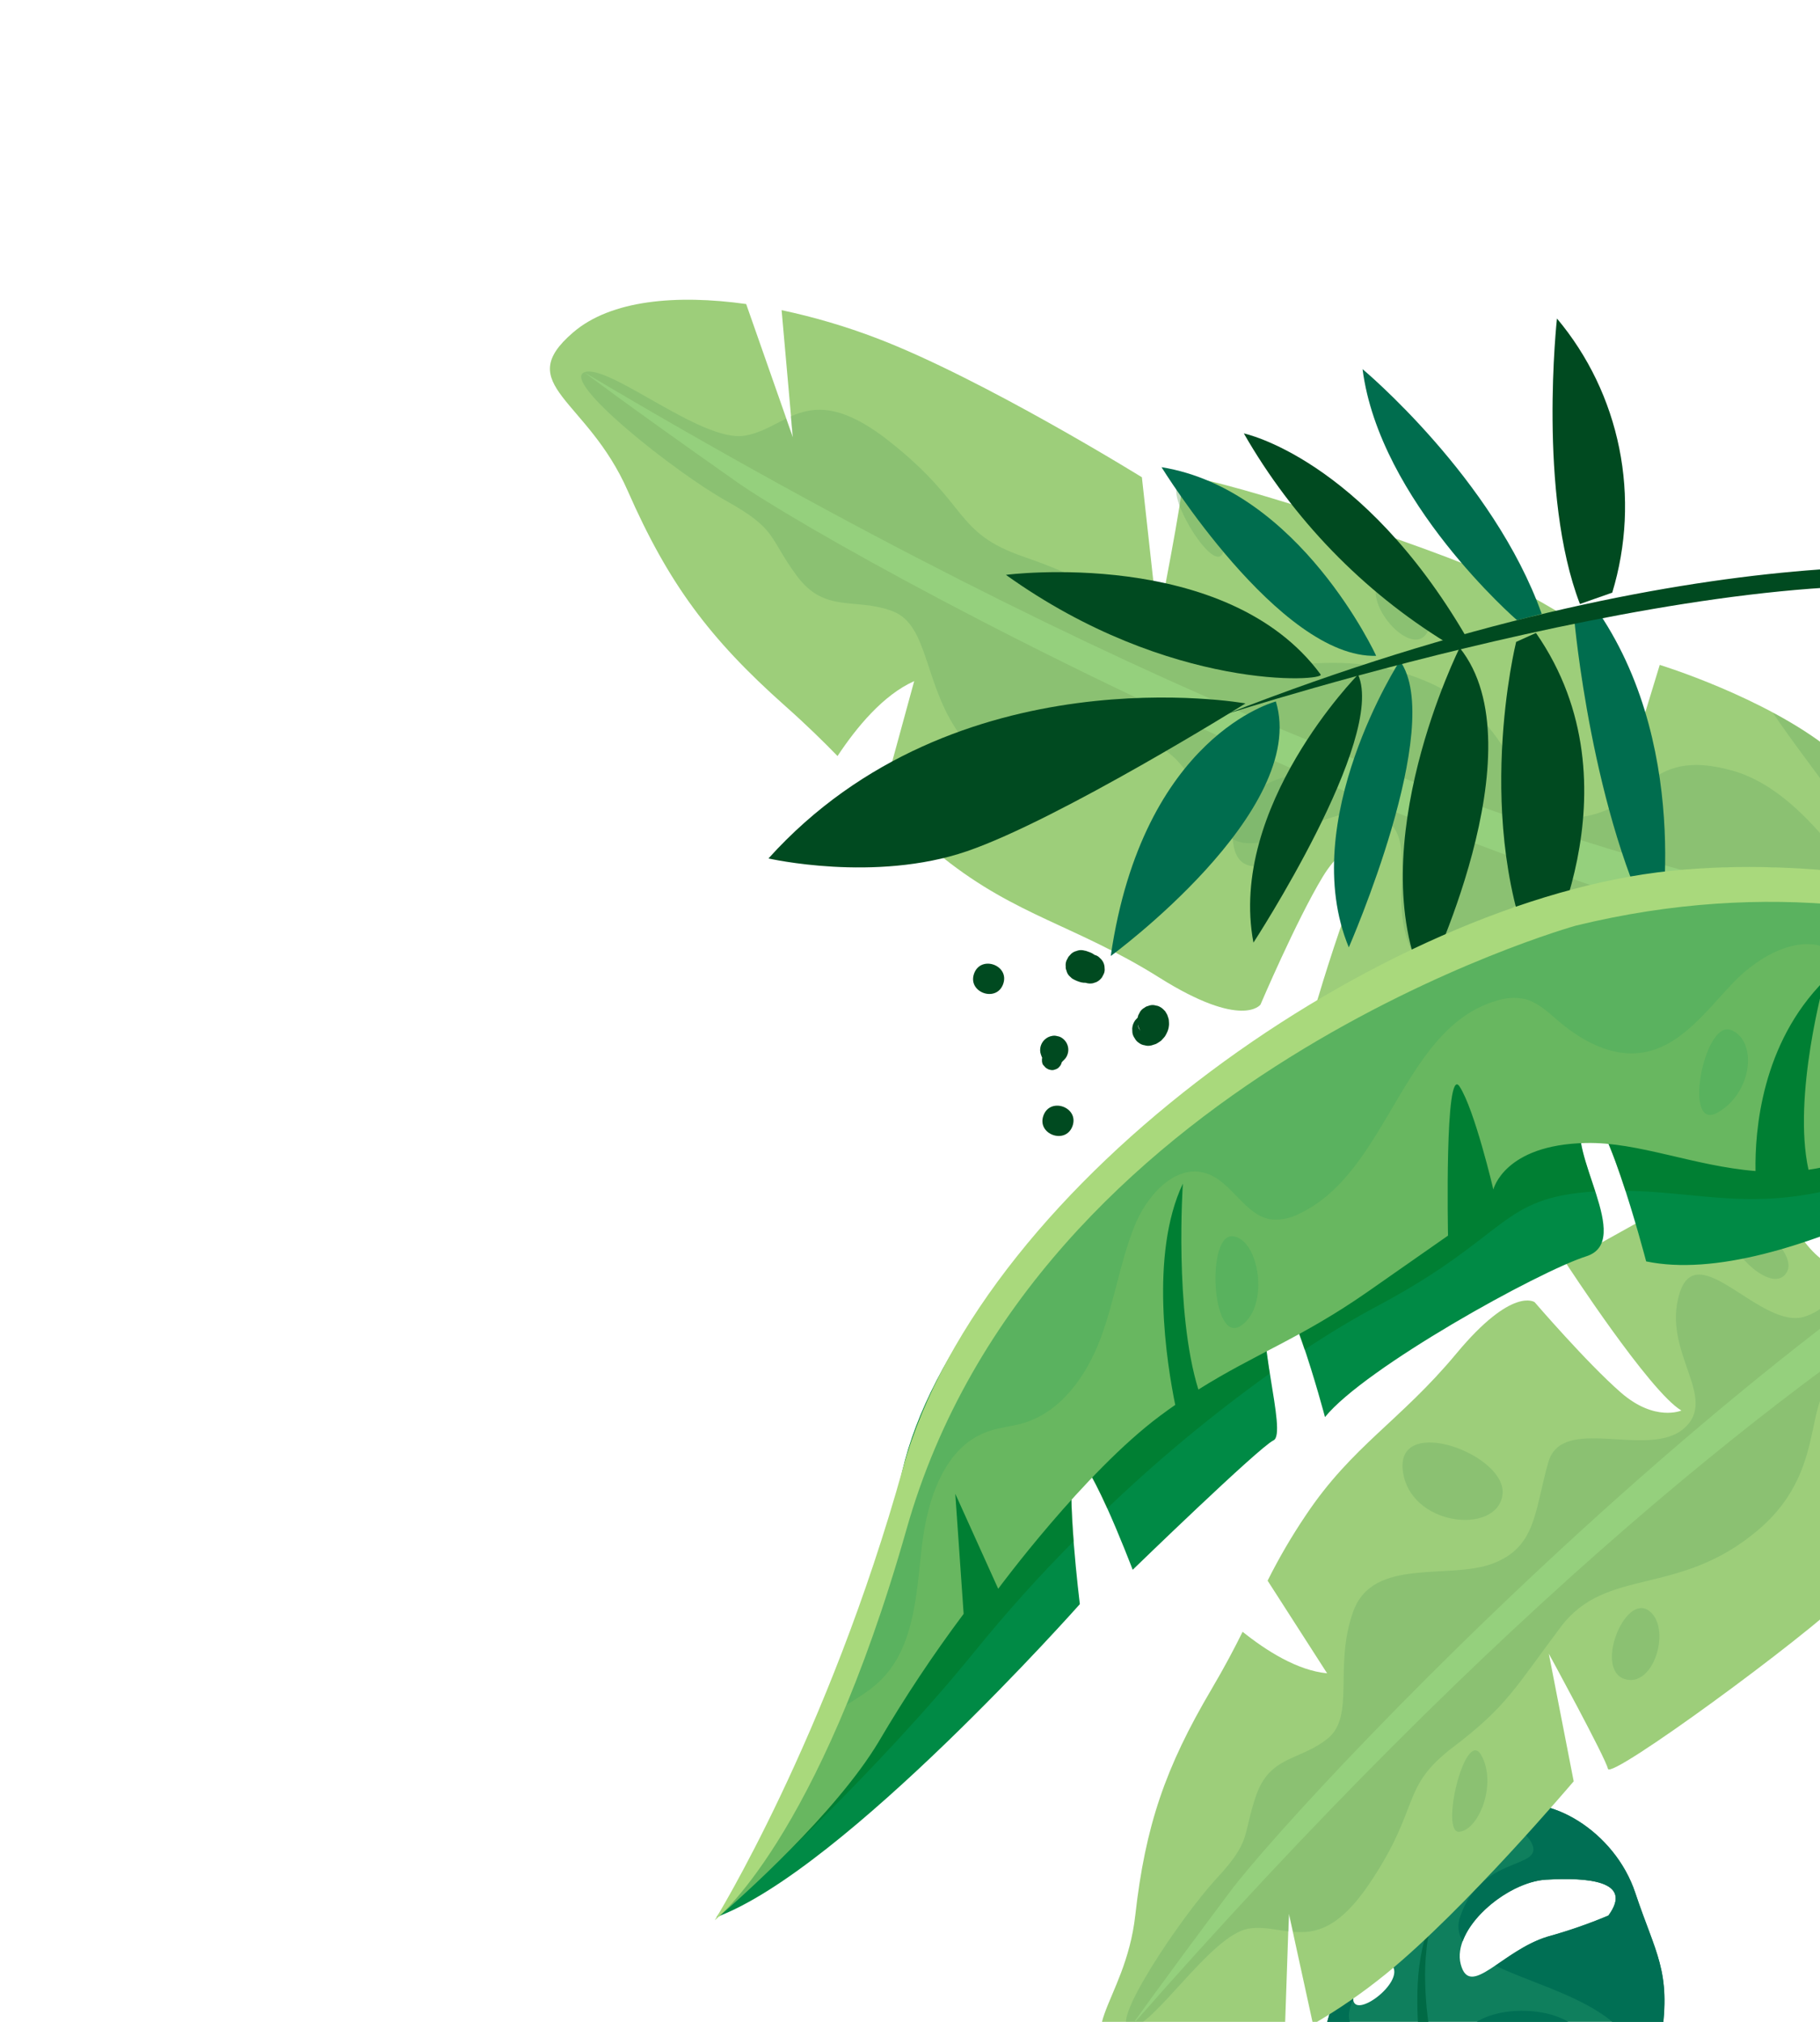 <svg width="560" height="622" viewBox="0 0 560 622" fill="none" xmlns="http://www.w3.org/2000/svg">
<path d="M503.16 582.309C509.42 601.129 514.193 606.232 511.213 626.525C508.232 646.818 509.37 645.916 503.878 670.097C498.386 694.279 493.499 707.897 488.456 717.118C483.414 726.34 473.868 736.349 474.783 749.738C474.783 749.738 453.125 741.105 440.105 719.861C427.085 698.616 423.455 703.447 414.668 676.224C405.881 649 402.318 632.273 413.129 609.053C423.939 585.833 437.458 596.528 441.426 589.701C445.395 582.874 448.84 561.349 462.625 556.197C476.41 551.045 496.944 563.506 503.16 582.309ZM449.755 696.167C442.834 698.775 447.822 735.741 455.412 726.985C463.001 718.229 456.678 693.645 449.783 696.229L449.755 696.167ZM437.115 657.836C435.424 648.574 427.467 660.614 424.102 671.761C420.738 682.909 423.668 693.357 429.703 691.93C435.739 690.503 438.834 667.159 437.143 657.897L437.115 657.836ZM461.037 660.986C449.883 678.938 483.369 708.244 493.279 688.285C503.19 668.326 472.245 643.071 461.037 660.986ZM421.062 628.003C415.039 630.647 409.112 646.057 415.679 646.089C422.247 646.12 427.1 625.364 421.107 628.019L421.062 628.003ZM428.39 604.712C424.612 599.561 415.966 608.581 416.349 614.992C416.732 621.403 432.191 609.888 428.434 604.728L428.39 604.712ZM464.592 628.684C458.975 636.192 483.993 651.447 487.194 639.915C490.394 628.383 470.239 621.186 464.637 628.7L464.592 628.684ZM475.806 578.252C463.355 578.951 446.614 593.571 449.46 604.295C452.306 615.02 462.116 600.066 476.181 595.767C482.538 594.016 488.78 591.852 494.868 589.289C502.845 578.538 488.307 577.554 475.85 578.268L475.806 578.252Z" fill="#0F7F5D"/>
<path d="M487.789 631.741C489.695 616.628 457.963 614.771 451.176 625.032C447.49 630.527 457.67 636.349 468.259 638.357C464.69 635.23 462.652 631.464 464.711 628.727C469.343 622.534 483.873 626.369 487.034 634.371C487.45 633.55 487.706 632.657 487.789 631.741Z" fill="#006F54"/>
<path d="M511.257 626.541C514.223 606.243 509.448 601.19 503.16 582.31C496.871 563.429 476.285 551.017 462.505 556.154C461.977 556.354 461.473 556.581 460.983 556.813C465.666 560.96 470.502 564.685 471.565 567.652C474.204 575.004 455.647 570.969 449.341 589.505C448.851 590.757 448.661 592.107 448.788 593.443C448.915 594.779 449.355 596.062 450.072 597.187C453.41 588.012 465.97 578.809 475.805 578.252C488.262 577.538 502.711 578.489 494.927 589.311C488.839 591.873 482.597 594.037 476.24 595.789C469.923 597.711 464.469 601.759 460.118 604.722C473.33 611.067 494.262 615.898 501.663 628.382C511.864 645.645 493.036 644.861 482.409 658.441C491.743 664.503 498.84 677.219 493.32 688.266C492.382 690.482 490.751 692.332 488.678 693.529C486.606 694.727 484.206 695.206 481.849 694.892C483.641 698.889 484.865 703.125 485.486 707.477C489.141 730.628 478.408 719.512 473.233 733.965C471.586 738.493 472.26 743.967 473.935 749.378C474.531 749.595 474.858 749.714 474.858 749.714C473.96 736.28 483.566 726.293 488.532 717.095C493.498 707.897 498.402 694.233 503.954 670.074C509.505 645.914 508.329 646.922 511.257 626.541Z" fill="#006F54"/>
<path d="M474.87 749.821C473.603 748.614 472.445 747.295 471.412 745.879C470.381 744.46 469.439 742.975 468.592 741.436C466.905 738.311 465.574 735.001 464.625 731.568C463.719 728.088 463.122 724.531 462.841 720.939C462.553 717.417 462.267 714.031 461.776 710.606C460.86 703.786 459.544 697.03 457.834 690.375C456.175 683.736 453.941 677.263 451.158 671.028L450.11 668.716L448.93 666.441C448.547 665.686 448.138 664.956 447.692 664.281L446.393 662.1C444.593 658.952 443.1 655.634 441.935 652.19C439.686 645.404 438.102 638.406 437.206 631.296C436.213 624.282 435.887 617.182 436.232 610.094C436.41 606.541 436.872 603.006 437.615 599.524C437.992 597.792 438.478 596.085 439.07 594.414C439.68 592.754 440.448 591.156 441.362 589.643C440.038 592.867 439.214 596.273 438.919 599.742C438.541 603.18 438.41 606.639 438.527 610.092C438.606 613.538 438.849 617.044 439.271 620.428C439.693 623.811 440.159 627.261 440.811 630.66C442.081 637.43 443.912 644.075 446.286 650.526C447.411 653.674 448.819 656.709 450.494 659.593C452.355 662.626 454.026 665.774 455.499 669.019C456.257 670.645 456.863 672.318 457.545 673.967C458.227 675.617 458.792 677.309 459.302 679.015C460.438 682.385 461.366 685.815 462.188 689.259C463.01 692.702 463.659 696.202 464.188 699.71C464.486 701.442 464.687 703.207 464.929 704.952C465.171 706.698 465.321 708.512 465.427 710.26C465.73 713.788 465.898 717.266 465.927 720.849C465.965 724.266 466.301 727.67 466.932 731.023C467.538 734.403 468.503 737.705 469.81 740.871C471.088 744.074 472.79 747.084 474.87 749.821V749.821Z" fill="#006A45"/>
<path d="M414.786 676.317C414.16 664.128 421.876 652.427 421.464 640.623C419.992 643.693 417.942 646.177 415.724 646.105C409.995 646.088 413.789 634.361 418.823 629.614C415.924 622.373 413.404 622.02 416.377 615.054C416.041 609.395 422.738 601.698 426.921 603.51C429.679 600.566 431.693 597.301 430.988 593.028C425.506 593.905 418.9 596.576 413.129 609.053C402.318 632.273 405.994 649.109 414.786 676.317Z" fill="#006F54"/>
<path d="M426.53 607.179C419.434 612.953 411.9 618.155 404 622.734L396.579 588.745L395.251 627.446C377.955 636.036 360.422 640.269 347.987 635.129C327.702 626.757 346.21 616.83 349.311 589.25C352.413 561.67 358.564 543.744 372.728 519.745C376.874 512.709 379.848 507.041 382.339 502.001C389.64 507.853 399.225 513.921 408.343 514.778L390.034 486.277C393.486 479.368 397.381 472.69 401.694 466.288C416.017 444.773 430.841 437.18 448.12 416.399C465.398 395.618 472.204 400.606 472.204 400.606C472.204 400.606 488.251 419.279 498.73 428.406C509.209 437.533 517.351 433.933 517.351 433.933C507.614 428.238 481.732 388.42 481.732 388.42L509.763 372.816C519.768 366.784 530.656 359.16 543.603 352.046C546.012 364.388 551.032 380.774 561.343 388.046C561.343 388.046 555.818 362.984 558.446 344.681C566.761 340.968 575.365 337.965 584.166 335.704C617.642 327.156 639.465 351.33 639.465 351.33C651.009 368.842 653.971 397.979 640.984 417.399C627.996 436.82 603.538 454.151 603.538 454.151L586.584 429.578L592.336 463.473C584.94 473.013 576.99 482.104 568.529 490.696C555.602 503.645 495.513 547.64 494.753 544.168C493.992 540.695 476.563 508.755 476.563 508.755L484.213 548.005C484.213 548.005 450.839 587.384 426.53 607.179Z" fill="#9DCE7A"/>
<g style="mix-blend-mode:multiply" opacity="0.41">
<path d="M384.127 593.34C372.475 595.321 354.75 624.005 347.763 623.736C340.776 623.466 363.264 589.85 374.27 577.962C385.276 566.075 382.204 564.872 386.472 552.447C390.74 540.021 399.942 541.763 408.519 534.836C417.095 527.908 410.297 512.516 416.393 495.714C422.489 478.913 445.814 486.118 459.296 481.01C472.778 475.902 472.139 464.767 476.399 449.861C480.658 434.955 507.102 448.934 518.077 439.495C529.052 430.057 511.263 416.032 516.744 397.998C522.226 379.965 541.929 409.503 555.407 405.008C568.885 400.514 571.302 383.16 578.012 366.992C584.721 350.824 609.268 362.319 622.731 350.402C626.634 346.952 626.66 343.544 624.753 340.441C630.205 343.24 635.177 346.895 639.487 351.27C651.031 368.782 653.993 397.919 641.006 417.339C637.466 422.497 633.496 427.341 629.141 431.82C634.059 414.641 646.116 386.372 642.455 379.88C636.916 370.02 634.539 406.596 613.725 420.452C592.91 434.307 588.572 417.623 570.181 421.526C551.79 425.429 565.342 450.08 540.854 470.784C516.366 491.488 494.279 481.811 480.208 500.547C466.137 519.282 463.713 524.877 447.182 537.437C430.652 549.997 437.415 555.517 421.538 579.218C412.059 593.353 404.744 594.912 397.898 594.301L396.655 588.722L396.476 594.176C392.332 593.694 388.338 592.617 384.127 593.34Z" fill="#70AF68"/>
</g>
<path d="M347.763 623.735C347.763 623.735 355.453 612.709 378.427 582.021C401.402 551.334 581.334 359.298 706.812 326.193C706.812 326.193 717.849 336.292 713.114 339.149C708.38 342.006 575.264 364.249 347.763 623.735Z" fill="#95D07D"/>
<g style="mix-blend-mode:multiply" opacity="0.41">
<path d="M431.609 452.224C433.502 469.557 460.488 472.353 462.294 459.972C464.1 447.59 429.727 434.912 431.609 452.224Z" fill="#70AF68"/>
</g>
<g style="mix-blend-mode:multiply" opacity="0.41">
<path d="M449.059 563.53C455.197 562.841 460.674 548.532 455.743 539.92C450.813 531.307 442.921 564.219 449.059 563.53Z" fill="#70AF68"/>
</g>
<g style="mix-blend-mode:multiply" opacity="0.41">
<path d="M499.85 516.527C509.053 519.517 514.522 500.266 507.156 495.382C499.79 490.497 490.632 513.532 499.85 516.527Z" fill="#70AF68"/>
</g>
<g style="mix-blend-mode:multiply" opacity="0.41">
<path d="M530.54 375.984C531.968 385.97 546.055 398.718 549.906 391.147C553.757 383.577 529.128 366.003 530.54 375.984Z" fill="#70AF68"/>
</g>
<path d="M269.788 104.058C260.265 100.419 250.471 97.531 240.494 95.42L243.968 134.546L229.59 93.532C208.182 90.535 187.973 92.286 176.367 102.249C157.45 118.464 180.62 122.468 193.13 150.964C205.64 179.461 218.26 196.429 241.445 217.049C248.282 223.117 253.343 228.115 257.701 232.588C263.577 223.697 271.811 213.758 281.287 209.545L271.12 246.729C277.149 252.889 283.564 258.65 290.327 263.977C312.878 281.902 331.241 284.754 356.748 300.771C382.254 316.789 387.84 309.062 387.84 309.062C387.84 309.062 398.811 283.296 406.946 269.818C415.08 256.34 425.078 257.167 425.078 257.167C416.543 266.785 402.105 318.737 402.105 318.737L437.373 325.372C450.118 328.258 464.326 332.503 480.587 335.494C479.009 321.446 478.945 302.04 487.555 290.544C487.555 290.544 490.019 319.389 498.959 338.06C509.113 339.049 519.339 339.176 529.528 338.442C568.234 335.625 583.577 301.865 583.577 301.865C590.026 278.919 583.528 246.643 563.105 230.492C542.682 214.342 510.692 204.55 510.692 204.55L500.793 236.981L495.646 198.536C484.49 191.008 472.895 184.16 460.922 178.03C442.734 168.794 363.576 143.245 363.951 147.174C364.327 151.102 356.296 191.662 356.296 191.662L351.348 146.822C351.348 146.822 302.459 116.523 269.788 104.058Z" fill="#9DCE7A"/>
<g style="mix-blend-mode:multiply" opacity="0.41">
<path d="M228.948 134.047C215.794 136.095 187.21 111.72 179.826 114.519C172.442 117.318 207.741 145.329 223.538 154.137C239.335 162.946 236.422 165.312 245.146 177.109C253.87 188.907 263.168 183.667 274.651 188.038C286.135 192.408 284.026 211.313 296.172 227.127C308.318 242.941 330.906 226.869 347.06 227.492C363.213 228.114 366.264 240.254 375.809 254.756C385.354 269.258 409.074 244.801 423.954 250.908C438.834 257.015 424.5 278.497 436.405 295.86C448.311 313.223 459.532 274.497 475.485 274.47C491.437 274.442 499.824 292.18 512.409 307.153C524.994 322.126 547.487 300.938 565.902 308.87C571.222 311.171 572.404 314.816 571.386 318.815C576.296 313.865 580.407 308.17 583.569 301.94C590.017 278.994 583.519 246.718 563.097 230.567C557.572 226.293 551.686 222.515 545.504 219.277C556.549 235.923 578.896 261.878 577.134 270.168C574.483 282.677 559.726 244.374 532.786 236.997C505.846 229.62 506.775 249.052 485.726 251.441C464.676 253.83 470.993 222.578 437.825 209.182C404.657 195.785 384.205 214.079 362.883 199.045C341.56 184.011 337.058 178.889 315.141 171.337C293.223 163.786 298.634 155.496 273.672 135.788C258.792 124.041 250.431 124.983 243.308 128.108L243.882 134.573L241.844 128.788C237.726 130.812 233.721 133.359 228.948 134.047Z" fill="#70AF68"/>
</g>
<path d="M179.841 114.582C179.841 114.582 191.732 123.682 226.685 148.257C261.638 172.832 518.607 314.143 664.128 304.631C664.128 304.631 672.586 289.846 666.564 288.483C660.542 287.119 510.388 311.037 179.841 114.582Z" fill="#95D07D"/>
<g style="mix-blend-mode:multiply" opacity="0.41">
<path d="M379.61 260.387C376.259 243.309 401.111 232.034 406.522 243.265C411.934 254.495 382.962 277.464 379.61 260.387Z" fill="#70AF68"/>
</g>
<g style="mix-blend-mode:multiply" opacity="0.41">
<path d="M363.18 148.922C369.18 147.687 378.672 159.48 376.55 169.252C374.429 179.023 357.139 150.227 363.18 148.922Z" fill="#70AF68"/>
</g>
<g style="mix-blend-mode:multiply" opacity="0.41">
<path d="M425.456 177.459C433.329 171.677 444.249 188.261 438.689 195.244C433.128 202.226 417.571 183.271 425.456 177.459Z" fill="#70AF68"/>
</g>
<g style="mix-blend-mode:multiply" opacity="0.41">
<path d="M496.367 301.416C494.758 291.466 504.365 274.798 510.294 280.851C516.223 286.904 497.991 311.372 496.367 301.416Z" fill="#70AF68"/>
</g>
<path d="M333.916 302.374L332.399 301.907L336.858 301.103L336.82 301.209C336.178 301.75 335.409 302.112 334.588 302.26C333.768 302.408 332.925 302.337 332.143 302.054C331.341 301.804 330.573 301.455 329.856 301.016L328.948 300.173C328.541 299.718 328.26 299.162 328.134 298.561C327.95 298.188 327.874 297.77 327.915 297.354C327.831 296.719 327.915 296.071 328.159 295.477L328.757 294.345L329.599 293.421C330.058 293.007 330.611 292.715 331.208 292.571C331.771 292.335 332.384 292.246 332.988 292.313C333.224 292.333 333.456 292.377 333.682 292.446C333.905 292.471 334.124 292.522 334.336 292.598L335.408 292.988C336.189 293.273 336.88 293.76 337.414 294.401C337.947 295.042 338.304 295.814 338.448 296.641L338.41 296.746L335.505 293.28L336.994 293.822C337.566 293.99 338.078 294.319 338.471 294.769C338.912 295.143 339.266 295.61 339.508 296.138C339.75 296.666 339.875 297.242 339.873 297.826C339.96 298.422 339.878 299.032 339.638 299.585L339.077 300.663C338.629 301.302 338.025 301.813 337.323 302.144L336.233 302.499C335.453 302.642 334.651 302.575 333.908 302.303L333.916 302.374Z" fill="#004A20"/>
<path d="M320.581 325.905L320.904 324.228L322.198 327.023C321.785 326.819 321.426 326.519 321.151 326.147L320.605 325.282L320.545 325.123C320.362 324.697 320.218 324.256 320.114 323.804C319.979 323.045 320.047 322.262 320.312 321.535C320.576 320.808 321.027 320.164 321.618 319.669C322.201 319.169 322.905 318.835 323.657 318.702C324.209 318.572 324.784 318.592 325.322 318.761C325.899 318.837 326.444 319.065 326.904 319.422C327.512 319.857 327.995 320.445 328.307 321.129C328.624 321.805 328.758 322.556 328.697 323.304C328.63 324.091 328.355 324.847 327.9 325.492C327.605 325.864 327.276 326.208 326.919 326.52L326.875 326.64C326.607 326.868 326.311 327.059 325.994 327.208C325.581 327.435 325.12 327.555 324.652 327.557L327.07 325.549L326.577 327.181C326.452 327.568 326.232 327.917 325.938 328.196C325.695 328.51 325.374 328.753 325.007 328.9L324.277 329.147C323.884 329.236 323.477 329.223 323.093 329.109C322.826 329.08 322.571 328.987 322.348 328.838C321.981 328.676 321.661 328.424 321.416 328.106L320.887 327.52C320.66 327.05 320.566 326.525 320.613 326.002L320.581 325.905Z" fill="#004A20"/>
<path d="M352.449 312.039C352.557 312.032 352.663 312.007 352.762 311.965L351.57 312.369C351.701 312.321 351.826 312.258 351.942 312.179L350.881 312.87C351.01 312.787 351.127 312.685 351.227 312.569L350.364 313.502C350.493 313.378 350.598 313.231 350.674 313.068L350.06 314.246C350.15 314.068 350.218 313.881 350.263 313.687L349.977 314.984C350.048 314.536 350.142 314.091 350.259 313.652C350.461 313.013 350.827 312.438 351.32 311.987C351.996 311.242 351.571 311.668 351.788 311.491L350.073 314.814L350.077 314.525L350.143 315.78C350.132 315.624 350.103 315.47 350.057 315.321L350.422 316.496L350.272 316.168L350.922 317.208C350.714 316.829 350.53 316.437 350.371 316.034C349.899 314.867 349.847 313.566 350.224 312.357L350.827 311.21C351.166 310.693 351.633 310.273 352.181 309.993C352.493 309.733 352.865 309.557 353.261 309.481C353.824 309.234 354.44 309.14 355.048 309.208L356.3 309.476C357.087 309.77 357.785 310.265 358.324 310.913L358.399 310.94C358.636 311.286 358.854 311.645 359.053 312.016L359.14 312.149L359.195 312.323C359.353 312.742 359.491 313.168 359.607 313.601L359.642 313.922C359.686 314.377 359.706 314.835 359.7 315.293L359.645 315.443L359.223 313.034L358.572 311.994C358.83 312.327 359.056 312.684 359.247 313.06L359.622 314.256C359.76 315.154 359.675 316.074 359.373 316.934C359.349 317.044 359.311 317.151 359.257 317.251C359.05 317.749 358.807 318.232 358.53 318.695C358.472 318.803 358.402 318.903 358.319 318.994L357.804 319.575L357.254 320.161L357.115 320.265C356.745 320.54 356.335 320.784 355.946 321.019C355.851 321.087 355.746 321.141 355.635 321.179C355.209 321.331 354.747 321.488 354.316 321.604L354.119 321.635C353.485 321.789 352.823 321.766 352.203 321.57C351.546 321.485 350.924 321.224 350.403 320.813C349.868 320.466 349.433 319.984 349.141 319.414C348.762 318.902 348.516 318.302 348.427 317.667L348.372 316.383C348.439 315.491 348.751 314.634 349.272 313.908L350.14 312.959C350.793 312.413 351.572 312.043 352.403 311.886L352.449 312.039Z" fill="#004A20"/>
<path d="M308.659 302.753C306.556 308.533 297.618 305.281 299.721 299.501C301.823 293.721 310.768 296.959 308.659 302.753Z" fill="#004A20"/>
<path d="M329.996 346.437C327.893 352.217 318.954 348.964 321.057 343.185C323.16 337.405 332.104 340.642 329.996 346.437Z" fill="#004A20"/>
<path d="M236.453 264.092C236.453 264.092 269.149 271.597 297.519 261.875C325.889 252.153 383.231 216.403 383.231 216.403C383.231 216.403 293.984 200.283 236.453 264.092Z" fill="#004A20"/>
<path d="M406.348 207.487C407.88 209.582 360 212.974 309.526 176.854C309.452 176.827 377.324 168.098 406.348 207.487Z" fill="#004A20"/>
<path d="M392.576 215.804C392.576 215.804 351.675 226.213 341.767 294.106C341.767 294.106 402.814 249.469 392.576 215.804Z" fill="#006D4E"/>
<path d="M385.676 289.987C385.676 289.987 426.587 227.205 417.872 207.527C417.872 207.527 377.769 248.199 385.676 289.987Z" fill="#004A20"/>
<path d="M357.395 143.725C357.395 143.725 393.712 202.667 423.43 201.758C423.489 201.779 399.869 150.601 357.395 143.725Z" fill="#006D4E"/>
<path d="M430.741 203.272C430.741 203.272 398.884 252.481 415.02 291.452C414.99 291.442 444.976 223.216 430.741 203.272Z" fill="#006D4E"/>
<path d="M449.129 199.283C449.129 199.283 418.595 260.251 438.201 302.758C438.201 302.758 474.01 230.26 449.129 199.283Z" fill="#004A20"/>
<path d="M445.05 197.696C419.268 181.838 397.848 159.722 382.717 133.338C382.717 133.338 418.985 140.809 451.184 195.998L445.05 197.696Z" fill="#004A20"/>
<path d="M466.506 197.471C466.506 197.471 452.636 253.208 473.146 298.47C473.146 298.47 505.704 242.373 472.603 194.717L466.506 197.471Z" fill="#004A20"/>
<path d="M466.789 190.807C466.789 190.807 424.446 154.177 419.25 113.563C419.25 113.563 459.469 147.08 474.377 188.869L466.789 190.807Z" fill="#006D4E"/>
<path d="M484.395 190.498C484.395 190.498 489.736 251.02 510.326 289.202C510.326 289.202 521.395 232.259 492.003 188.55L484.395 190.498Z" fill="#006D4E"/>
<path d="M486.132 185.815L496.074 182.324C500.459 167.893 501.199 152.613 498.228 137.88C495.257 123.147 488.67 109.433 479.067 97.991C479.067 97.991 473.107 151.974 486.132 185.815Z" fill="#004A20"/>
<path d="M377.364 219.685C377.364 219.685 543.33 166.178 615.072 183.721C615.072 183.721 619.538 184.013 618.352 178.694C617.166 173.375 522.666 162.744 377.364 219.685Z" fill="#004A20"/>
<path d="M220.497 589.75C220.497 589.75 265.362 533.021 276.264 459.663C287.165 386.305 398.045 300.314 481.383 274.997C564.721 249.68 653.917 289.773 643.839 307.689C633.761 325.604 614.064 356.323 584.979 370.005C555.893 383.688 527.224 392.378 506.512 388.055C506.512 388.055 492.144 333.1 486.957 343.738C481.77 354.377 502.875 381.776 488.105 386.484C473.335 391.192 419.961 420.764 407.688 435.95C407.688 435.95 394.529 386.203 390.087 397.762C385.645 409.32 396.276 441.026 391.837 443.119C387.398 445.212 348.521 482.929 348.521 482.929C348.521 482.929 332.812 441.533 330.359 449.851C327.906 458.169 332.258 493.502 332.258 493.502C332.258 493.502 259.804 575.189 220.497 589.75Z" fill="#008A45"/>
<path opacity="0.39" d="M644.119 307.107C652.031 288.933 563.882 250.042 481.422 275.08C398.084 300.397 287.241 386.469 276.302 459.745C265.363 533.022 220.535 589.832 220.535 589.832L221.44 589.478C229.531 582.169 269.852 545.164 300.35 507.525C309.803 495.894 319.828 484.747 330.384 474.126C329.635 464.455 329.266 454.016 330.413 449.939C331.559 445.862 336.359 454.461 340.666 464.043C356.346 449.043 373.053 435.18 390.663 422.561C389.212 413.336 387.935 403.353 390.034 397.862C392.432 391.643 397.36 403.228 401.397 415.223C409.118 410.137 416.74 405.511 424.276 401.537C464.768 379.872 461.239 368.336 490.824 366.54C488.076 358.004 484.426 348.935 486.941 343.784C489.848 337.835 495.629 352.362 500.126 366.336C530.226 366.744 549.044 377.06 597.772 352.975C617.078 343.407 632.479 325.651 644.119 307.107Z" fill="#006F18"/>
<path d="M221.199 589.629L219.945 590.711C220.385 590.378 220.804 590.016 221.199 589.629Z" fill="#68B760"/>
<path d="M449.645 292.123C359.858 332.66 291.146 394.468 276.302 459.745C261.973 522.679 233.112 578.447 221.199 589.629C227.598 584.096 257.172 557.895 270.405 535.761C278.371 522.191 287.084 509.079 296.504 496.487L293.935 459.547L307.139 488.771C307.139 488.771 333.605 452.894 357.046 435.483C358.593 434.337 360.14 433.191 361.612 432.206C359.014 419.504 353.64 385.867 363.957 364.142C363.957 364.142 361.271 403.425 368.729 427.482C386.232 416.471 400.382 411.658 420.797 397.417L445.545 380.123C445.545 380.123 444.454 327.162 449.095 334.251C453.736 341.339 459.495 365.94 459.495 365.94C459.495 365.94 462.741 352.152 487.947 351.634C504.134 351.286 521.228 358.737 540.159 360.259C539.945 347.912 541.973 321.103 561.39 301.63C561.39 301.63 551.457 337.182 556.463 359.868C562.409 359.025 568.22 357.361 573.731 354.924C606.837 340.346 650.757 301.935 643.103 291.306C635.448 280.677 539.463 251.546 449.645 292.123Z" fill="#68B760"/>
<g opacity="0.15">
<path d="M643.07 291.21C635.437 280.52 539.402 251.576 449.645 292.124C359.887 332.672 291.145 394.469 276.301 459.745C270.895 483.161 263.622 506.112 254.554 528.371C259.919 524.428 266.255 521.573 271.027 516.85C281.303 506.644 281.973 490.569 283.591 476.154C285.209 461.739 290.344 445.169 303.926 440.388C307.485 439.137 311.236 438.844 314.91 437.788C326.375 434.373 334.173 423.419 338.465 412.182C342.756 400.944 344.526 388.755 348.916 377.57C352.642 368.023 361.474 357.891 371.122 360.957C379.118 363.507 383.056 374.151 391.391 375.167C394.28 375.364 397.172 374.749 399.748 373.389C427.171 360.52 431.369 316.387 460.374 307.887C463.283 306.903 466.394 306.73 469.379 307.387C473.239 308.416 476.277 311.332 479.325 313.945C486.609 320.167 495.876 325.299 505.359 323.811C517.132 321.96 524.981 311.008 533.271 302.319C541.561 293.63 555.021 286.309 564.767 293.136C573.1 298.936 573.532 311.705 581.015 318.631C586.582 323.733 595.129 324.399 602.379 322.184C609.629 319.969 615.896 315.311 621.892 310.606C629.518 304.807 636.617 298.33 643.104 291.256L643.07 291.21Z" fill="#069456"/>
</g>
<path d="M219.944 590.711C219.944 590.711 254.818 534.414 277.917 451.362C302.628 362.539 426.383 276.91 514.04 267.912C600.795 259.03 690.755 302.306 694.309 310.297C697.862 318.289 685.46 324.046 685.46 324.046C685.46 324.046 605.238 255.349 484.826 284.777C484.826 284.777 318.356 331.18 278.931 470.46C251.724 566.286 219.944 590.711 219.944 590.711Z" fill="#A9D97C"/>
<path opacity="0.15" d="M379.274 380.328C387.447 381.046 390.806 401.954 381.788 407.866C372.771 413.779 371.1 379.61 379.274 380.328Z" fill="#069456"/>
<path opacity="0.15" d="M532.479 316.829C540.687 319.816 539.541 335.855 528.586 342.224C517.631 348.594 524.263 313.908 532.479 316.829Z" fill="#069456"/>
</svg>
